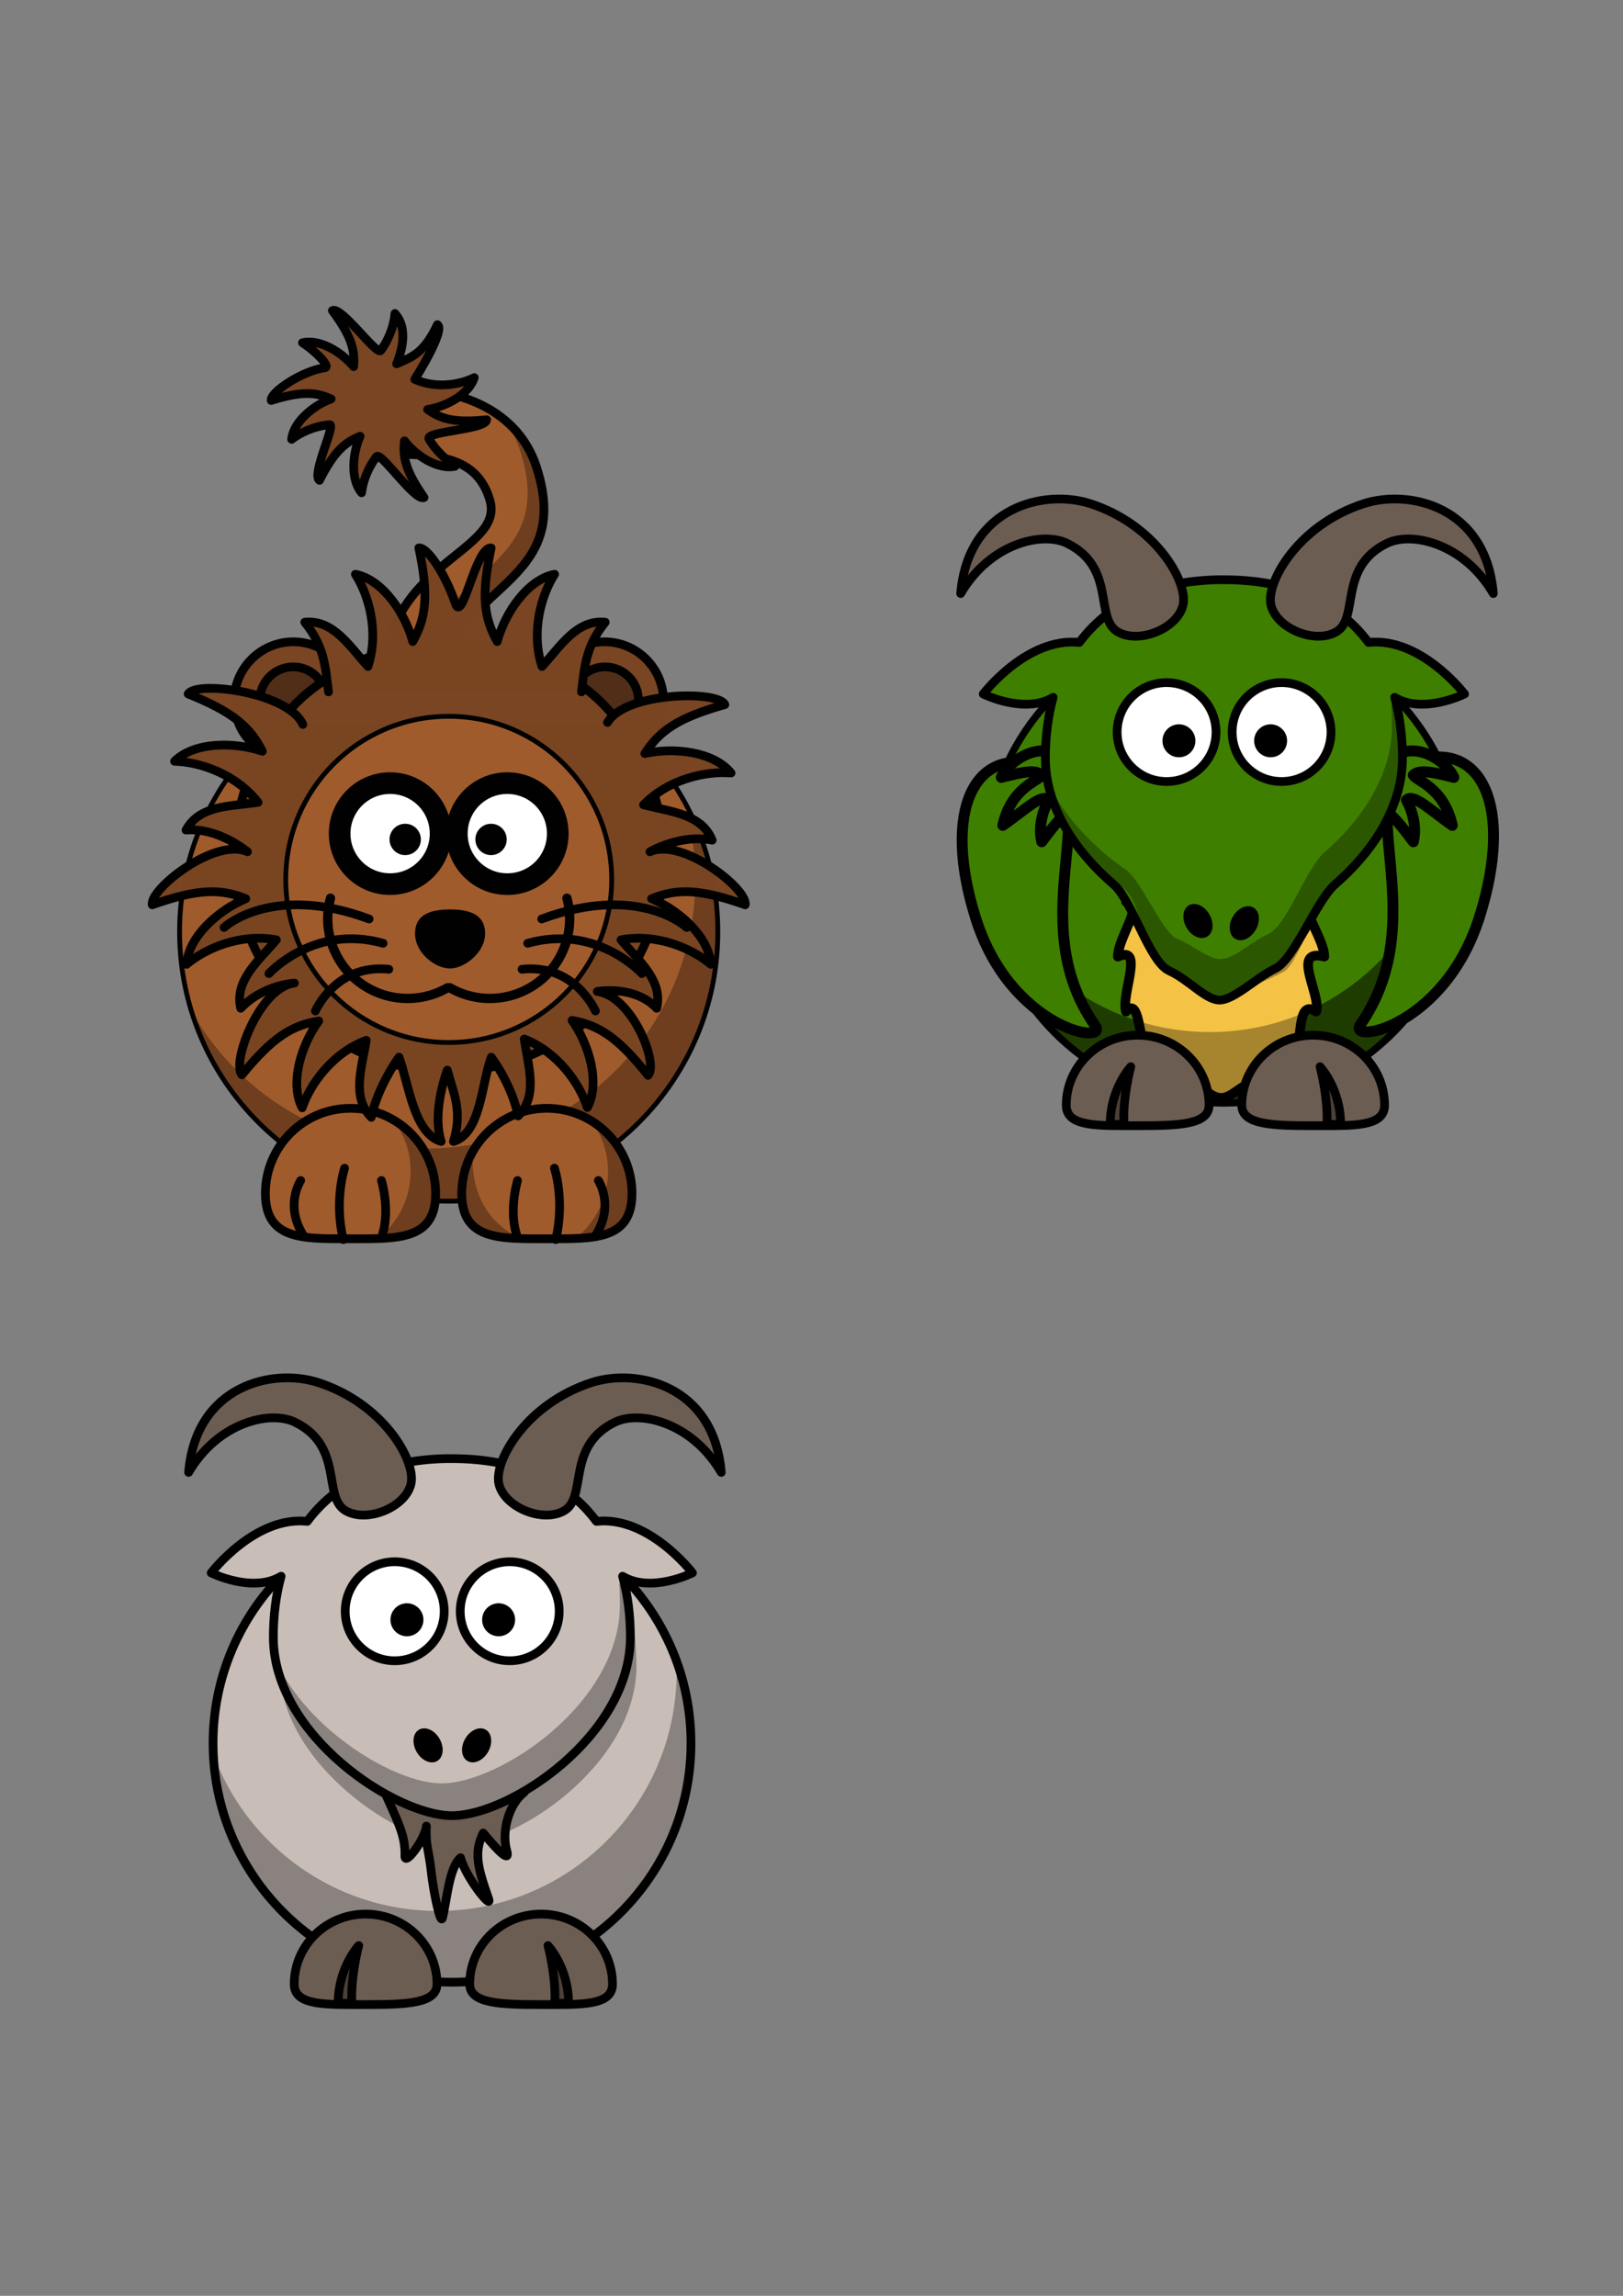 <?xml version="1.0" encoding="UTF-8" standalone="no"?>
<!-- Created with Inkscape (http://www.inkscape.org/) -->

<svg
   xmlns:dc="http://purl.org/dc/elements/1.1/"
   xmlns:cc="http://creativecommons.org/ns#"
   xmlns:rdf="http://www.w3.org/1999/02/22-rdf-syntax-ns#"
   xmlns:svg="http://www.w3.org/2000/svg"
   xmlns="http://www.w3.org/2000/svg"
   xmlns:sodipodi="http://sodipodi.sourceforge.net/DTD/sodipodi-0.dtd"
   xmlns:inkscape="http://www.inkscape.org/namespaces/inkscape"
   width="210mm"
   height="297mm"
   viewBox="0 0 744.094 1052.362"
   id="svg3452"
   version="1.1"
   inkscape:version="0.91 r13725"
   sodipodi:docname="animals.svg">
  <rect x="0" y="0" width="744.094" height="1052.362" fill="#808080" stroke="none"/>
  <defs
     id="defs3454" />
  <sodipodi:namedview
     id="base"
     pagecolor="#ffffff"
     bordercolor="#666666"
     borderopacity="1.0"
     inkscape:pageopacity="0.0"
     inkscape:pageshadow="2"
     inkscape:zoom="0.35"
     inkscape:cx="-62.142857"
     inkscape:cy="520"
     inkscape:document-units="px"
     inkscape:current-layer="layer1"
     showgrid="false"
     inkscape:window-width="1077"
     inkscape:window-height="612"
     inkscape:window-x="398"
     inkscape:window-y="207"
     inkscape:window-maximized="0" />
  <g
     inkscape:label="Layer 1"
     inkscape:groupmode="layer"
     id="layer1">
    <g
       transform="translate(67.744,140.221)"
       id="animal-lion"
       inkscape:label="#g236">
      <g
         id="tail">
        <path
           inkscape:connector-curvature="0"
           id="path3229"
           style="fill:#a05b2c;stroke:#010101;stroke-width:4"
           d="M 109.68,182.41 C 100.24,118.83 164.08,114.55 156.9,89.241 149.42,62.917 120.38,70.355 105.28,66.578 90.167,62.801 92.395,48.845 101.5,41.397 c 6.92,-5.666 63.55,-8.729 76.8,32.735 18.44,57.678 -45.33,52.878 -45.33,107.02 0,46.03 -22.03,1.26 -23.29,1.26 z" />
        <path
           inkscape:connector-curvature="0"
           id="path3334"
           style="fill:#010101;fill-opacity:0.314"
           d="m 162.89,51.663 c 3.32,4.186 6.04,9.138 7.91,14.969 18.43,57.678 -45.32,52.888 -45.32,107.03 0,18.7 -3.66,22.4 -8.06,20.22 6.79,9.21 15.56,16.33 15.56,-12.72 0,-54.14 63.75,-49.35 45.32,-107.03 -3.13,-9.792 -8.67,-17.09 -15.41,-22.467 z" />
        <path
           inkscape:connector-curvature="0"
           id="path3197_3_"
           style="fill:#794522;stroke:#010101;stroke-width:4;stroke-linecap:round;stroke-linejoin:round"
           d="M 81.221,28.314 C 70.592,29.821 55.991,39.707 56.587,43.346 70.192,39.119 76.835,39.377 84.053,42.634 75.885,45.653 66.788,53.12 65.96,61.157 70.009,58.014 76.359,55.097 83.382,54.46 86.355,54.19 74.924,77.319 78.725,79.964 85.17,67.26 89.983,62.674 97.349,59.766 c -3.526,7.962 -4.505,19.691 0.684,25.885 0.546,-4.907 2.727,-11.199 6.847,-16.555 1.98,-2.558 17.66,20.835 21.79,18.738 -8.14,-11.688 -9.91,-18.098 -8.98,-25.963 5.35,6.873 15.21,13.284 23.13,11.642 -3.51,-2.415 -9.11,-7.515 -11.88,-12.512 -1.98,-3.572 26.26,-4.187 26.43,-8.814 -14.18,1.467 -20.64,-0.093 -27.07,-4.707 8.6,-1.353 18.99,-6.884 21.38,-14.601 -5.26,2.618 -13.42,4.35 -21.47,2.65 -1.95,-0.412 -3.9,-1.024 -5.79,-1.875 0,0 14.26,-22.523 10.38,-25.054 -6.07,12.89 -11.43,14.815 -18.71,17.94 3.29,-8.063 4.61,-17.015 -0.76,-23.053 -0.4,4.978 -2.44,11.421 -6.49,16.938 C 104.97,22.967 88.707,-0.068 84.643,2.151 93.129,13.594 95.081,19.948 94.393,27.838 88.844,21.127 78.789,15.009 70.93,16.884 c 6.124,3.961 13.009,11.045 10.291,11.43 z" />
      </g>
      <g
         id="body">
        <path
           inkscape:connector-curvature="0"
           id="path2383"
           style="fill:#a05b2c;stroke:#010101;stroke-width:2.204;stroke-linecap:round;stroke-linejoin:round"
           d="M 261.36,286.91 C 261.4,355.05 206.2,410.33 138.05,410.38 69.91,410.42 14.63,355.22 14.59,287.07 c -0.005,-0.05 -0.005,-0.11 -0.005,-0.16 -0.045,-68.15 55.16,-123.43 123.3,-123.47 68.15,-0.05 123.43,55.16 123.48,123.3 l 0,0.17 z" />
        <path
           inkscape:connector-curvature="0"
           id="path3339"
           style="fill:#010101;fill-opacity:0.314"
           d="m 246.14,228.29 c 3.2,10.97 4.91,22.59 4.91,34.59 0,68.11 -55.27,123.38 -123.38,123.38 -46.822,0 -87.596,-26.14 -108.5,-64.6 15.025,51.2 62.369,88.63 118.41,88.63 68.11,0 123.37,-55.27 123.37,-123.38 0,-21.21 -5.37,-41.18 -14.81,-58.62 z" />
      </g>
      <g
         id="paws">
        <g
           id="g246">
          <path
             inkscape:connector-curvature="0"
             id="path3238"
             style="fill:#a05b2c;stroke:#010101;stroke-width:4;stroke-linecap:round;stroke-linejoin:round"
             d="m 131.99,406.84 c 0,21.54 -17.48,20.77 -39.029,20.77 -11.979,0 -22.705,0.24 -29.866,-3.25 -5.718,-2.79 -9.164,-7.96 -9.164,-17.52 0,-21.55 17.485,-39.03 39.03,-39.03 21.549,0 39.029,17.49 39.029,39.03 z" />
          <path
             inkscape:connector-curvature="0"
             id="path3332"
             style="fill:#010101;fill-opacity:0.314"
             d="m 112.98,373.63 c 4.72,6.48 7.53,14.47 7.53,23.1 0,12.46 -5.84,23.55 -14.91,30.75 15.08,-0.58 25.91,-3.7 25.91,-20.63 0,-14.03 -7.41,-26.34 -18.53,-33.22 z" />
          <g
             id="g2469"
             transform="matrix(-1,0,0,1,652.48,-1.828)">
            <path
               inkscape:connector-curvature="0"
               id="path2471"
               style="fill:none;stroke:#010101;stroke-width:4;stroke-linecap:round"
               d="m 544.83,427.3 c -3.5,-11.34 0.5,-24.56 0.5,-24.56" />
            <path
               inkscape:connector-curvature="0"
               id="path2473"
               style="fill:none;stroke:#010101;stroke-width:4;stroke-linecap:round"
               d="m 562.86,429.81 c 4.29,-18.25 -0.62,-32.73 -0.62,-32.73" />
            <path
               inkscape:connector-curvature="0"
               id="path2475"
               style="fill:none;stroke:#010101;stroke-width:4;stroke-linecap:round"
               d="m 581.11,427.92 c 8.81,-13.85 1.26,-25.18 1.26,-25.18" />
          </g>
        </g>
        <g
           id="g254">
          <path
             inkscape:connector-curvature="0"
             id="path3235"
             style="fill:#a05b2c;stroke:#010101;stroke-width:4;stroke-linecap:round;stroke-linejoin:round"
             d="m 222.01,406.84 c 0,21.54 -17.48,20.77 -39.03,20.77 -21.54,0 -39.03,0.77 -39.03,-20.77 0,-21.54 17.49,-39.03 39.03,-39.03 21.55,0 39.03,17.49 39.03,39.03 z" />
          <path
             inkscape:connector-curvature="0"
             id="path3327"
             style="fill:#010101;fill-opacity:0.314"
             d="m 203.48,373.63 c 4.72,6.48 7.53,14.47 7.53,23.1 0,12.46 -5.84,23.55 -14.91,30.75 15.08,-0.58 25.91,-3.7 25.91,-20.63 0,-14.03 -7.41,-26.34 -18.53,-33.22 z" />
          <path
             inkscape:connector-curvature="0"
             id="path3349"
             style="fill:#010101;fill-opacity:0.314"
             d="m 149.16,387.35 c -3.31,5.73 -5.21,12.41 -5.21,19.5 0,17.51 11.55,20.26 27.43,20.69 -15.78,-6.58 -23.8,-22.21 -22.22,-40.19 z" />
          <g
             id="g2508"
             transform="translate(-0.823,-1.828)">
            <path
               inkscape:connector-curvature="0"
               id="path2510"
               style="fill:none;stroke:#010101;stroke-width:4;stroke-linecap:round"
               d="m 169.85,427.3 c -3.5,-11.34 0.5,-24.56 0.5,-24.56" />
            <path
               inkscape:connector-curvature="0"
               id="path2512"
               style="fill:none;stroke:#010101;stroke-width:4;stroke-linecap:round"
               d="m 187.88,429.81 c 4.29,-18.25 -0.62,-32.73 -0.62,-32.73" />
            <path
               inkscape:connector-curvature="0"
               id="path2514"
               style="fill:none;stroke:#010101;stroke-width:4;stroke-linecap:round"
               d="m 206.13,427.92 c 8.81,-13.85 1.26,-25.18 1.26,-25.18" />
          </g>
        </g>
      </g>
      <g
         id="face">
        <g
           id="g264">
          <path
             inkscape:connector-curvature="0"
             id="path2479"
             style="fill:#794522;stroke:#010101;stroke-width:4;stroke-linecap:round;stroke-linejoin:round"
             d="m 66.742,153.97 c -14.965,0 -27.116,12.15 -27.116,27.12 0,9.68 5.088,18.17 12.733,22.97 -8.083,14.29 -12.733,30.78 -12.733,48.35 0,54.33 44.067,98.44 98.394,98.44 54.33,0 98.44,-44.11 98.44,-98.44 0,-17.57 -4.65,-34.06 -12.73,-48.35 7.63,-4.8 12.73,-13.3 12.73,-22.97 0,-14.97 -12.15,-27.12 -27.11,-27.12 -9.68,0 -18.13,5.11 -22.93,12.73 -14.3,-8.09 -30.81,-12.73 -48.4,-12.73 -17.58,0 -34.06,4.64 -48.351,12.73 -4.797,-7.62 -13.254,-12.73 -22.927,-12.73 z" />
          <path
             inkscape:connector-curvature="0"
             id="path2483"
             style="fill:#502e18;stroke:#010101;stroke-width:4;stroke-linecap:round;stroke-linejoin:round"
             d="m 209.67,165.47 c -5.44,0 -10.19,2.87 -12.9,7.15 8.32,5.6 15.48,12.76 21.08,21.08 4.27,-2.72 7.11,-7.51 7.11,-12.94 0,-8.43 -6.85,-15.29 -15.29,-15.29 z" />
          <path
             inkscape:connector-curvature="0"
             id="path2523"
             style="fill:#502e18;stroke:#010101;stroke-width:4;stroke-linecap:round;stroke-linejoin:round"
             d="m 66.674,165.47 c 5.438,0 10.188,2.87 12.897,7.15 -8.317,5.6 -15.478,12.76 -21.074,21.08 -4.269,-2.72 -7.113,-7.51 -7.113,-12.94 0,-8.43 6.853,-15.29 15.29,-15.29 z" />
          <path
             inkscape:connector-curvature="0"
             id="path2413_2_"
             style="opacity:0.99;fill:#794522;stroke:#010101;stroke-width:4;stroke-linecap:round;stroke-linejoin:round"
             d="m 210.79,190.94 c 8.12,-14 50.87,-14.82 53.78,-8.18 -21.46,6.02 -29.97,12.01 -36.67,22.43 13.29,-2.98 31.59,-0.92 39.52,8.93 -11.38,-0.97 -28.48,2.63 -40.11,14.57 12.32,3.2 26.58,4.07 31.46,16.21 -14.54,-2.94 -28.54,5.31 -28.54,5.31 14.71,-6.76 45.12,17.22 43.66,24.32 -21.01,-7.45 -31.41,-7.46 -42.9,-2.81 12.59,5.22 26.35,17.46 27.15,30.08 -8.74,-7.35 -24.78,-14.27 -41.18,-11.22 8.23,9.72 19.37,18.65 16.36,31.38 -10.18,-10.78 -27.23,-7.72 -27.23,-7.72 16.05,2.1 28.29,33.23 23.28,38.47 -13.83,-17.48 -22.64,-23.02 -34.84,-25.19 7.88,11.12 13.03,28.8 7,39.91 -3.49,-10.87 -13.4,-25.27 -28.91,-31.4 1.8,12.61 6.49,26.1 -2.83,35.28 -2.89,-14.55 -12.31,-26.94 -12.31,-26.94 -4.44,11.93 -4.77,35.02 -17.34,38.64 4.42,-14.16 -0.21,-22.62 -2.8,-32.69 0,0 -7.24,18.53 -2.83,32.69 -12.57,-3.62 -14.89,-26.71 -19.33,-38.64 0,0 -9.61,13.06 -12.71,27.56 -9.178,-9.32 -4.286,-22.74 -2.3,-35.31 -15.593,5.89 -25.721,20.14 -29.375,30.96 -5.866,-11.21 -0.45,-28.81 7.595,-39.81 -12.23,1.99 -21.119,7.4 -35.212,24.67 -4.927,-5.32 7.965,-40.19 24.046,-42.04 0,0 -14.425,0.78 -24.604,11.56 -3.009,-12.73 8.137,-21.66 16.361,-31.38 -16.392,-3.05 -32.441,3.87 -41.177,11.22 0.798,-12.62 14.562,-24.85 27.145,-30.08 -11.486,-4.65 -21.89,-4.64 -42.898,2.81 -1.454,-7.1 28.953,-31.08 43.661,-24.31 0,0 -13.398,-11.3 -28.168,-9.95 6.167,-11.53 20.436,-10.85 33.033,-12.7 -10.271,-13.13 -26.885,-18.56 -38.298,-18.83 8.948,-8.94 27.365,-9 40.259,-4.59 -5.539,-11.09 -13.344,-17.97 -34.025,-26.28 3.607,-6.29 46.022,-0.84 52.575,13.97" />
          <path
             inkscape:connector-curvature="0"
             id="path2413_5_"
             style="opacity:0.99;fill:#794522;stroke:#010101;stroke-width:4;stroke-linecap:round;stroke-linejoin:round"
             d="m 82.857,176.92 c -1.354,-10.3 -1.514,-20.43 -10.884,-31.93 13.012,-1.33 20.422,10.88 28.987,20.3 5.16,-15.85 0.38,-32.66 -5.77,-42.28 12.41,2.43 22.75,17.67 26.3,30.83 6.1,-10.79 7.44,-21.1 2.79,-42.9 4.14,-0.3 12.21,12.14 16.72,25.39 3.35,9.86 9.2,-25.91 16.43,-25.39 -4.65,21.8 -3.31,32.11 2.79,42.9 3.55,-13.16 13.89,-28.4 26.3,-30.83 -6.15,9.62 -10.93,26.43 -5.77,42.28 8.56,-9.42 15.97,-21.63 28.99,-20.3 -9.37,11.5 -9.53,21.63 -10.89,31.93" />
        </g>
        <path
           inkscape:connector-curvature="0"
           id="path2383_1_"
           style="fill:#a05b2c;stroke:#010101;stroke-width:2.204;stroke-linecap:round;stroke-linejoin:round"
           d="m 212.69,262.89 c 0.03,41.26 -33.4,74.74 -74.67,74.76 -41.264,0.03 -74.738,-33.4 -74.765,-74.66 l 0,-0.1 c -0.028,-41.27 33.401,-74.74 74.665,-74.77 41.26,-0.03 74.74,33.4 74.77,74.67 l 0,0.1 z" />
        <g
           id="g272">
          <g
             id="g3178"
             transform="translate(-2.522,-5.036)">
            <path
               inkscape:connector-curvature="0"
               id="path2400"
               style="fill:none;stroke:#010101;stroke-width:4.271;stroke-linecap:round;stroke-linejoin:round"
               d="m 194.7,276.53 c 5.23,19.48 -6.36,39.5 -25.88,44.72 -9.37,2.51 -19.36,1.2 -27.76,-3.65" />
            <path
               inkscape:connector-curvature="0"
               id="path3176"
               style="fill:none;stroke:#010101;stroke-width:4.271;stroke-linecap:round;stroke-linejoin:round"
               d="m 86.287,276.53 c -5.23,19.48 6.354,39.5 25.873,44.72 9.37,2.51 19.36,1.2 27.77,-3.65" />
          </g>
          <path
             inkscape:connector-curvature="0"
             id="path2397"
             style="fill:#010101"
             d="m 154.67,287.73 c 0,8.83 -9.67,15.99 -16.07,15.99 -6.89,0 -16.06,-7.16 -16.06,-15.99 0,-8.83 7.19,-11.08 16.06,-11.08 8.87,0 16.07,2.25 16.07,11.08 z" />
          <g
             id="g278">
            <path
               inkscape:connector-curvature="0"
               id="path2387"
               style="fill:#ffffff;stroke:#010101;stroke-width:9.931;stroke-linecap:round;stroke-linejoin:round"
               d="m 134.25,241.9 c 0.01,12.78 -10.35,23.15 -23.13,23.15 -12.773,0.01 -23.141,-10.34 -23.148,-23.12 l 0,-0.03 c -0.009,-12.78 10.344,-23.15 23.128,-23.15 12.77,-0.01 23.14,10.34 23.15,23.12 l 0,0.03 z" />
            <path
               inkscape:connector-curvature="0"
               id="path2393"
               style="fill:#010101"
               d="m 125.21,244.56 c 0,3.97 -3.21,7.18 -7.18,7.19 -3.97,0 -7.18,-3.21 -7.19,-7.18 l 0,-0.01 c 0,-3.96 3.21,-7.18 7.18,-7.18 3.97,-0.01 7.18,3.2 7.19,7.17 l 0,0.01 z" />
          </g>
          <g
             id="g282">
            <path
               inkscape:connector-curvature="0"
               id="path2391"
               style="fill:#ffffff;stroke:#010101;stroke-width:9.931;stroke-linecap:round;stroke-linejoin:round"
               d="m 187.97,241.9 c 0.01,12.78 -10.34,23.15 -23.12,23.15 -12.78,0.01 -23.15,-10.34 -23.15,-23.12 l 0,-0.03 c -0.01,-12.78 10.34,-23.15 23.12,-23.15 12.78,-0.01 23.14,10.34 23.15,23.12 l 0,0.03 z" />
            <path
               inkscape:connector-curvature="0"
               id="path2395"
               style="fill:#010101"
               d="m 164.57,244.56 c 0,3.97 -3.21,7.18 -7.18,7.19 -3.97,0 -7.18,-3.21 -7.19,-7.18 l 0,-0.01 c 0,-3.96 3.22,-7.18 7.18,-7.18 3.97,-0.01 7.18,3.2 7.19,7.17 l 0,0.01 z" />
          </g>
        </g>
        <g
           id="g286">
          <g
             id="g3188"
             transform="translate(0,-10.702)">
            <path
               inkscape:connector-curvature="0"
               id="path3182"
               style="fill:none;stroke:#010101;stroke-width:4;stroke-linecap:round"
               d="m 180.61,291.73 c 44.67,-16.61 66.5,3.89 66.5,3.89" />
            <path
               inkscape:connector-curvature="0"
               id="path3184"
               style="fill:none;stroke:#010101;stroke-width:4;stroke-linecap:round"
               d="m 174.2,302.87 c 31.64,-8.96 52.35,13.89 52.35,13.89" />
            <path
               inkscape:connector-curvature="0"
               id="path3186"
               style="fill:none;stroke:#010101;stroke-width:4;stroke-linecap:round"
               d="m 171.57,314.78 c 24.34,-2.58 33.66,19.12 33.66,19.12" />
          </g>
          <g
             id="g3193"
             transform="matrix(-1,0,0,1,651.56,-10.702)">
            <path
               inkscape:connector-curvature="0"
               id="path3195"
               style="fill:none;stroke:#010101;stroke-width:4;stroke-linecap:round"
               d="m 550.09,291.73 c 44.67,-16.61 66.5,3.89 66.5,3.89" />
            <path
               inkscape:connector-curvature="0"
               id="path3197_4_"
               style="fill:none;stroke:#010101;stroke-width:4;stroke-linecap:round"
               d="m 543.68,302.87 c 31.63,-8.96 52.35,13.89 52.35,13.89" />
            <path
               inkscape:connector-curvature="0"
               id="path3199"
               style="fill:none;stroke:#010101;stroke-width:4;stroke-linecap:round"
               d="m 541.05,314.78 c 24.34,-2.58 33.65,19.12 33.65,19.12" />
          </g>
        </g>
      </g>
    </g>
    <g
       transform="translate(438.438,226.719)"
       id="imagebot_2">
      <path
         style="fill:#3f7f00;stroke:#000000;stroke-width:3.287;stroke-linecap:round;stroke-linejoin:round"
         inkscape:connector-curvature="0"
         id="imagebot_20"
         d="M 232.23,169.32 C 232.25,229.83 183.2,278.89 122.69,278.89 62.185,278.89 13.14,229.83 13.16,169.32 13.138,108.81 62.185,59.75 122.69,59.75 c 60.51,0.002 109.56,49.06 109.54,109.57 z" />
      <path
         style="fill-opacity:0.314;stroke-width:4;stroke-linecap:round;stroke-linejoin:round"
         inkscape:connector-curvature="0"
         id="imagebot_19"
         d="m 454.19,523.12 c 0.07,1.69 0.12,3.4 0.12,5.1 0,60.46 -49.06,109.53 -109.53,109.53 -47.26,0 -87.59,-30 -102.94,-71.97 2.66,58.11 50.68,104.47 109.44,104.47 60.47,0 109.53,-49.07 109.53,-109.53 0,-13.2 -2.34,-25.87 -6.62,-37.6 z"
         transform="translate(-228.58,-391.38)" />
      <path
         style="fill:#6c5d53;fill-rule:evenodd;stroke:#000000;stroke-width:4;stroke-linejoin:round"
         inkscape:connector-curvature="0"
         id="imagebot_16"
         d="m 318.63,579.05 c 7.75,17.93 11.36,23.33 11.13,33.59 -0.1,4.67 9.19,-7.64 9.83,-13.79 -0.47,8.89 1.2,11.31 2.19,20.51 0.98,9.19 4.24,25.14 5.18,21.56 1.97,-7.42 2.89,-22.82 8.28,-27.58 2.44,9.2 14.92,24.63 12.86,18.74 -5,-14.29 -6.84,-21.15 -2.46,-30.05 7.84,9.52 12.32,13.45 10.81,8.13 -2.54,-8.98 1.08,-21.31 7.66,-26.51 8.36,-6.61 -65.48,-4.95 -65.48,-4.6 z"
         transform="translate(-228.58,-391.38)" />
      <path
         style="stroke-width:47.667;stroke-linecap:round;stroke-linejoin:round"
         inkscape:connector-curvature="0"
         id="imagebot_5"
         d="m 367.87,564.87 c -2.29,3.97 -6.5,5.84 -9.4,4.16 -2.89,-1.67 -3.38,-6.25 -1.09,-10.22 2.29,-3.97 6.5,-5.84 9.4,-4.16 2.9,1.67 3.38,6.25 1.09,10.22 z"
         transform="translate(-228.58,-391.38)" />
      <path
         style="stroke-width:47.667;stroke-linecap:round;stroke-linejoin:round"
         inkscape:connector-curvature="0"
         id="imagebot_4"
         d="m 335.13,564.87 c 2.29,3.97 6.5,5.84 9.4,4.16 2.89,-1.67 3.38,-6.25 1.09,-10.22 -2.29,-3.97 -6.5,-5.84 -9.4,-4.16 -2.9,1.67 -3.38,6.25 -1.09,10.22 z"
         transform="translate(-228.58,-391.38)" />
      <title
         id="title95">imagebot_2</title>
      <path
         style="fill:#f4c244;stroke:#000000;stroke-width:4.412;stroke-linecap:round;stroke-linejoin:round"
         inkscape:connector-curvature="0"
         id="imagebot_21"
         d="m 168.72,211.78 c -15.62,-3.97 -1.32,17.45 -3.72,25.2 -9.47,-6.37 -5.86,14.73 -10.14,20.59 -8.12,-0.6 -9.39,10.6 -15.05,13.88 -6.84,-5.19 -11.88,5.09 -18.41,5.09 -6.53,0 -10.4,-9.88 -18.42,-5.09 -5.66,-3.28 -6.926,-14.07 -15.042,-13.88 -4.283,-5.86 -3.622,-28.17 -10.145,-20.59 -2.396,-7.75 8.661,-30.78 -3.721,-25.2 0,-8.94 13.117,-25.52 3.721,-25.2 2.396,-7.74 14.412,-13.51 10.145,-20.58 8.566,-11.73 20.402,-18.98 33.462,-18.98 13.06,0 24.89,7.25 33.46,18.98 -6.33,4.24 7.75,12.84 10.14,20.58 -10.57,-0.72 3.72,16.26 3.72,25.2 z" />
      <path
         style="fill-opacity:0.314;stroke-width:4;stroke-linecap:round;stroke-linejoin:round"
         inkscape:connector-curvature="0"
         id="imagebot_60"
         d="m 454.19,523.12 c 0.07,1.69 0.12,3.4 0.12,5.1 0,60.46 -49.06,109.53 -109.53,109.53 -47.26,0 -87.59,-30 -102.94,-71.97 2.66,58.11 50.68,104.47 109.44,104.47 60.47,0 109.53,-49.07 109.53,-109.53 0,-13.2 -2.34,-25.87 -6.62,-37.6 z"
         transform="translate(-228.58,-391.38)" />
      <path
         style="fill:#3f7f00;fill-rule:evenodd;stroke:#000000;stroke-width:5"
         inkscape:connector-curvature="0"
         id="imagebot_61"
         d="m 199.52,495.56 c 32.23,12.78 -9.49,69.52 25.34,119.03 6.43,9.15 -38.77,1.54 -54.75,-49.17 -15.55,-49.32 -0.76,-79.41 29.41,-69.86 z"
         transform="translate(-161.18,-371.14)" />
      <path
         style="fill:#3f7f00;fill-rule:evenodd;stroke:#000000;stroke-width:5;stroke-linecap:round;stroke-linejoin:round"
         inkscape:connector-curvature="0"
         id="imagebot_62"
         d="m 244.69,488.43 c -10.71,-3.69 -21.77,6.07 -23.89,11.34 10.81,-2.76 15.78,-3.54 18.58,-1.1 -1.21,2.7 -13.93,5.39 -17.87,23.1 9.94,-6.9 17.84,-14.86 21.01,-11.59 -2.3,4.03 -4.96,11.6 -3.17,19.1 5.71,-7.54 11.55,-15.5 16.92,-15.71"
         transform="translate(-200.18,-370.14)" />
      <path
         style="fill:#3f7f00;fill-rule:evenodd;stroke:#000000;stroke-width:5"
         inkscape:connector-curvature="0"
         id="imagebot_63"
         d="m 199.52,495.19 c 32.23,12.97 -9.49,70.59 25.34,120.87 6.43,9.29 -38.77,1.57 -54.75,-49.93 -15.55,-50.08 -0.76,-80.64 29.41,-70.94 z"
         transform="matrix(-1,0,0,1,410.16,-373.14)" />
      <path
         style="fill:#3f7f00;fill-rule:evenodd;stroke:#000000;stroke-width:5;stroke-linecap:round;stroke-linejoin:round"
         inkscape:connector-curvature="0"
         id="imagebot_64"
         d="m 244.69,488.43 c -10.71,-3.69 -21.77,6.07 -23.89,11.34 10.81,-2.76 15.78,-3.54 18.58,-1.1 -1.21,2.7 -13.93,5.39 -17.87,23.1 9.94,-6.9 17.84,-14.86 21.01,-11.59 -2.3,4.03 -4.96,11.6 -3.17,19.1 5.71,-7.54 11.55,-15.5 16.92,-15.71"
         transform="matrix(-1,0,0,1,448.89,-370.14)" />
    </g>
    <g
       id="animal-dragon"
       inkscape:label="#g3920">
      <path
         style="fill:#6c5d53;stroke:#000000;stroke-width:4;stroke-linecap:round;stroke-linejoin:round"
         inkscape:connector-curvature="0"
         id="imagebot_39"
         d="m 569.309,506.62 c 0,9.09 14.67,9.38 32.74,9.38 18.07,0 32.73,0.69 32.73,-9.38 0,-17.72 -14.66,-32.1 -32.73,-32.1 -18.07,0 -32.74,14.38 -32.74,32.1 z" />
      <path
         style="fill-opacity:0.314;fill-rule:evenodd;stroke:#000000;stroke-width:4;stroke-linejoin:round"
         inkscape:connector-curvature="0"
         id="imagebot_41"
         d="m 614.639,515.4 c 0,-16.37 -9.44,-26.44 -9.44,-26.44 0,0 3.77,13.85 3.14,26.44 l 6.3,0 z" />
      <path
         style="fill:#3f7f00;stroke:#000000;stroke-width:4;stroke-linecap:round;stroke-linejoin:round"
         inkscape:connector-curvature="0"
         id="imagebot_42"
         d="m 558.468,265.744 c -30.128,0.61 -50.93,11.653 -63.624,28.75 -24.064,-2.588 -44.062,23.625 -44.062,23.625 0,0 18.89,9.45 32.062,1.531 -2.4,8.709 -3.562,18.109 -3.562,27.909 0,22.58 14.031,43.05 31.277,57.86 8.623,7.41 16.3,35.4 25.428,39.55 9.131,4.14 16.711,13.43 23.141,13.43 6.68,0 16.88,-10.29 25.56,-14.43 8.67,-4.15 18.82,-31.14 27.38,-38.55 17.12,-14.82 30.9,-35.28 30.9,-57.86 0,-9.8 -1.16,-19.2 -3.56,-27.909 13.17,7.919 32.03,-1.531 32.03,-1.531 0,0 -19.97,-26.205 -44.03,-23.625 -13.06,-17.595 -34.71,-28.75 -66.28,-28.75 -0.9,0 -1.78,-0.018 -2.66,0 z" />
      <path
         style="fill:#ffffff;stroke:#000000;stroke-width:4;stroke-linecap:round;stroke-linejoin:round"
         inkscape:connector-curvature="0"
         id="imagebot_43"
         d="m 557.504,335.572 c 0.003,12.517 -10.146,22.668 -22.665,22.668 -12.517,0 -22.665,-10.151 -22.663,-22.668 -0.003,-12.52 10.146,-22.67 22.663,-22.67 12.52,0 22.668,10.151 22.665,22.67 z" />
      <path
         style="fill:#ffffff;stroke:#000000;stroke-width:4;stroke-linecap:round;stroke-linejoin:round"
         inkscape:connector-curvature="0"
         id="imagebot_44"
         d="m 610.236,335.572 c 0.003,12.517 -10.146,22.668 -22.665,22.668 -12.517,0 -22.665,-10.151 -22.663,-22.668 -0.003,-12.52 10.146,-22.67 22.663,-22.67 12.52,0 22.668,10.151 22.665,22.67 z" />
      <path
         style="stroke-width:47.667;stroke-linecap:round;stroke-linejoin:round"
         inkscape:connector-curvature="0"
         id="imagebot_45"
         d="m 590.09,339.571 c 0.002,4.172 -3.381,7.556 -7.554,7.556 -4.172,0 -7.555,-3.384 -7.554,-7.556 -8.3e-4,-4.173 3.382,-7.557 7.554,-7.557 4.173,0 7.556,3.384 7.554,7.557 z" />
      <path
         style="stroke-width:47.667;stroke-linecap:round;stroke-linejoin:round"
         inkscape:connector-curvature="0"
         id="imagebot_46"
         d="m 548.058,339.571 c 0.002,4.172 -3.381,7.556 -7.554,7.556 -4.172,0 -7.555,-3.384 -7.554,-7.556 -8.4e-4,-4.173 3.382,-7.557 7.554,-7.557 4.173,0 7.556,3.384 7.554,7.557 z" />
      <path
         style="fill:#6c5d53;fill-rule:evenodd;stroke:#000000;stroke-width:4;stroke-linejoin:round"
         inkscape:connector-curvature="0"
         id="imagebot_47"
         d="m 582.619,276.96 c -1.99,-10.39 12.58,-36.42 42.7,-46.12 20.71,-6.67 55.98,1.23 59.32,41.23 -13.48,-23.04 -37.38,-28.54 -48.7,-23.05 -22.74,11.01 -12.48,34.47 -23.37,40.65 -10.13,5.76 -27.88,-1.94 -29.95,-12.71 z" />
      <path
         style="fill-opacity:0.314;stroke-width:4;stroke-linecap:round;stroke-linejoin:round"
         inkscape:connector-curvature="0"
         id="imagebot_48"
         d="m 639.688,320.744 -1.88,2.656 c 0.25,3.075 0.35,6.199 0.35,9.379 0,22.58 -13.78,43.04 -30.9,57.86 -8.57,7.4 -16.96,33.4 -25.89,37.54 -8.92,4.15 -15.38,11.44 -22.06,11.44 -5.17,0 -12.58,-6.49 -19.51,-9.22 -6.934,-2.74 -16.391,-26.74 -23.669,-31.76 -14.557,-10.05 -28.396,-24.19 -35.879,-40.61 3.808,20.12 18.351,37.21 34.905,49.28 8.277,6.03 9.806,32.8 19.748,36.07 9.945,3.26 17.295,13.02 23.225,13.02 6.68,0 23.32,-7.1 30.4,-10.96 7.08,-3.87 15.6,-34.49 24.04,-41.52 16.87,-14.07 30.4,-33.78 30.4,-56.36 0,-9.39 -1.07,-18.41 -3.28,-26.815 z" />
      <path
         style="fill:#6c5d53;stroke:#000000;stroke-width:4;stroke-linecap:round;stroke-linejoin:round"
         inkscape:connector-curvature="0"
         id="imagebot_49"
         d="m 554.319,506.62 c 0,9.09 -14.67,9.38 -32.74,9.38 -18.07,0 -32.74,0.69 -32.74,-9.38 0,-17.72 14.67,-32.1 32.74,-32.1 18.07,0 32.74,14.38 32.74,32.1 z" />
      <path
         style="fill-opacity:0.314;fill-rule:evenodd;stroke:#000000;stroke-width:4;stroke-linejoin:round"
         inkscape:connector-curvature="0"
         id="imagebot_50"
         d="m 508.989,515.4 c 0,-16.37 9.44,-26.44 9.44,-26.44 0,0 -3.77,13.85 -3.14,26.44 l -6.3,0 z" />
      <path
         style="stroke-width:47.667;stroke-linecap:round;stroke-linejoin:round"
         inkscape:connector-curvature="0"
         id="imagebot_51"
         d="m 575.728,426.209 c -2.29,3.97 -6.5,5.84 -9.4,4.16 -2.89,-1.67 -3.38,-6.25 -1.09,-10.22 2.29,-3.97 6.5,-5.84 9.4,-4.16 2.89,1.67 3.38,6.25 1.09,10.22 z" />
      <path
         style="stroke-width:47.667;stroke-linecap:round;stroke-linejoin:round"
         inkscape:connector-curvature="0"
         id="imagebot_52"
         d="m 543.988,425.209 c 2.29,3.97 6.5,5.84 9.4,4.16 2.89,-1.67 3.38,-6.25 1.09,-10.22 -2.29,-3.97 -6.5,-5.84 -9.4,-4.16 -2.89,1.67 -3.38,6.25 -1.09,10.22 z" />
      <path
         style="fill:#6c5d53;fill-rule:evenodd;stroke:#000000;stroke-width:4;stroke-linejoin:round"
         inkscape:connector-curvature="0"
         id="imagebot_53"
         d="m 542.459,276.96 c 2,-10.39 -12.58,-36.42 -42.69,-46.12 -20.72,-6.67 -55.98,1.23 -59.33,41.23 13.48,-23.04 37.38,-28.54 48.71,-23.05 22.73,11.01 12.48,34.47 23.36,40.65 10.13,5.76 27.89,-1.94 29.95,-12.71 z" />
    </g>
    <g
       id="animal-goat"
       transform="translate(-144.109,238.199)"
       inkscape:label="#layer1-3">
      <path
         inkscape:connector-curvature="0"
         id="path2383-6"
         style="fill:#c8beb7;stroke:#000000;stroke-width:3.287;stroke-linecap:round;stroke-linejoin:round"
         d="m 441.29,560.71 c 0.02,49.72 -40.29,90.04 -90.02,90.04 -49.72,0 -90.03,-40.32 -90.02,-90.04 -0.01,-49.73 40.3,-90.05 90.02,-90.05 49.73,0 90.04,40.32 90.02,90.05 z"
         transform="matrix(1.217,0,0,1.217,-76.15,-121.55)" />
      <path
         inkscape:connector-curvature="0"
         id="path3221"
         style="fill:#000000;fill-opacity:0.314"
         d="m 454.19,523.12 c 0.07,1.69 0.12,3.4 0.12,5.1 0,60.46 -49.06,109.53 -109.53,109.53 -47.26,0 -87.59,-30 -102.94,-71.97 2.66,58.11 50.68,104.47 109.44,104.47 60.47,0 109.53,-49.07 109.53,-109.53 0,-13.2 -2.34,-25.87 -6.62,-37.6 z" />
      <path
         inkscape:connector-curvature="0"
         id="path3172"
         style="fill:#6c5d53;stroke:#000000;stroke-width:4;stroke-linecap:round;stroke-linejoin:round"
         d="m 359.45,671.28 c 0,9.09 14.67,9.38 32.74,9.38 18.07,0 32.73,0.69 32.73,-9.38 0,-17.72 -14.66,-32.1 -32.73,-32.1 -18.07,0 -32.74,14.38 -32.74,32.1 z" />
      <path
         inkscape:connector-curvature="0"
         id="path3236"
         style="fill:#000000;fill-opacity:0.314"
         d="m 435.91,525.42 c 0,45.17 -55.12,81.84 -81.84,81.84 -25.72,0 -81.84,-36.67 -81.84,-81.84 0,-45.17 24.63,-81.84 81.84,-81.84 57.22,0 81.84,36.67 81.84,81.84 z" />
      <path
         inkscape:connector-curvature="0"
         id="path3203"
         style="fill:#6c5d53;fill-rule:evenodd;stroke:#000000;stroke-width:4;stroke-linejoin:round"
         d="m 318.63,579.05 c 7.75,17.93 11.36,23.33 11.13,33.59 -0.1,4.67 9.19,-7.64 9.83,-13.79 -0.47,8.88 1.2,11.31 2.18,20.51 0.99,9.19 4.25,25.14 5.2,21.56 1.96,-7.42 2.88,-22.82 8.27,-27.57 2.44,9.19 14.92,24.62 12.86,18.73 -5,-14.29 -6.84,-21.15 -2.46,-30.05 7.84,9.52 12.32,13.45 10.81,8.13 -2.54,-8.98 1.08,-21.31 7.66,-26.51 8.36,-6.61 -65.48,-4.95 -65.48,-4.6 z" />
      <path
         inkscape:connector-curvature="0"
         id="path3174"
         style="fill:#000000;fill-opacity:0.314;fill-rule:evenodd;stroke:#000000;stroke-width:4;stroke-linejoin:round"
         d="m 404.78,680.06 c 0,-16.37 -9.44,-26.44 -9.44,-26.44 0,0 3.77,13.85 3.14,26.44 l 6.3,0 z" />
      <path
         inkscape:connector-curvature="0"
         id="path3155"
         style="fill:#c8beb7;stroke:#000000;stroke-width:4;stroke-linecap:round;stroke-linejoin:round"
         d="M 108.88,46.344 C 78.746,46.954 57.943,57.997 45.25,75.094 21.186,72.506 1.188,98.719 1.188,98.719 c -5e-4,0 18.891,9.451 32.062,1.531 -2.399,8.71 -3.562,18.11 -3.562,27.91 0,45.17 56.125,81.84 81.842,81.84 26.72,0 81.85,-36.67 81.85,-81.84 0,-9.8 -1.17,-19.2 -3.57,-27.91 13.17,7.92 32.03,-1.531 32.03,-1.531 0,0 -19.97,-26.205 -44.03,-23.625 -13.06,-17.595 -34.71,-28.75 -66.28,-28.75 -0.89,0 -1.78,-0.018 -2.65,0 z"
         transform="translate(239.74,384.07)" />
      <path
         inkscape:connector-curvature="0"
         id="path3157"
         style="fill:#ffffff;stroke:#000000;stroke-width:15.889;stroke-linecap:round;stroke-linejoin:round"
         d="m 441.29,560.71 c 0.02,49.72 -40.29,90.04 -90.02,90.04 -49.72,0 -90.03,-40.32 -90.02,-90.04 -0.01,-49.73 40.3,-90.05 90.02,-90.05 49.73,0 90.04,40.32 90.02,90.05 z"
         transform="matrix(0.252,0,0,0.252,236.55,359.08)" />
      <path
         inkscape:connector-curvature="0"
         id="path3159"
         style="fill:#ffffff;stroke:#000000;stroke-width:15.889;stroke-linecap:round;stroke-linejoin:round"
         d="m 441.29,560.71 c 0.02,49.72 -40.29,90.04 -90.02,90.04 -49.72,0 -90.03,-40.32 -90.02,-90.04 -0.01,-49.73 40.3,-90.05 90.02,-90.05 49.73,0 90.04,40.32 90.02,90.05 z"
         transform="matrix(0.252,0,0,0.252,289.28,359.08)" />
      <path
         inkscape:connector-curvature="0"
         id="path3161"
         style="fill:#000000"
         d="m 441.29,560.71 c 0.02,49.72 -40.29,90.04 -90.02,90.04 -49.72,0 -90.03,-40.32 -90.02,-90.04 -0.01,-49.73 40.3,-90.05 90.02,-90.05 49.73,0 90.04,40.32 90.02,90.05 z"
         transform="matrix(0.084,0,0,0.084,343.2,457.18)" />
      <path
         inkscape:connector-curvature="0"
         id="path3163"
         style="fill:#000000"
         d="m 441.29,560.71 c 0.02,49.72 -40.29,90.04 -90.02,90.04 -49.72,0 -90.03,-40.32 -90.02,-90.04 -0.01,-49.73 40.3,-90.05 90.02,-90.05 49.73,0 90.04,40.32 90.02,90.05 z"
         transform="matrix(0.084,0,0,0.084,301.17,457.18)" />
      <path
         inkscape:connector-curvature="0"
         id="path3179"
         style="fill:#6c5d53;fill-rule:evenodd;stroke:#000000;stroke-width:4;stroke-linejoin:round"
         d="m 372.76,441.62 c -1.99,-10.39 12.58,-36.41 42.7,-46.12 20.71,-6.68 55.97,1.23 59.32,41.23 -13.48,-23.04 -37.38,-28.54 -48.7,-23.05 -22.74,11.01 -12.48,34.47 -23.37,40.65 -10.13,5.76 -27.88,-1.94 -29.95,-12.71 z" />
      <path
         inkscape:connector-curvature="0"
         id="path3231"
         style="fill:#000000;fill-opacity:0.314"
         d="m 190.09,101.34 -1.87,2.66 c 0.25,3.08 0.34,6.2 0.34,9.38 0,45.17 -55.12,81.84 -81.84,81.84 -20.707,0 -61.098,-23.76 -76.064,-56.6 7.616,40.25 57.172,71.38 80.874,71.38 26.72,0 81.85,-36.67 81.85,-81.84 0,-9.4 -1.08,-18.41 -3.29,-26.82 z"
         transform="translate(239.74,384.07)" />
      <path
         inkscape:connector-curvature="0"
         id="path3329"
         style="fill:#6c5d53;stroke:#000000;stroke-width:4;stroke-linecap:round;stroke-linejoin:round"
         d="m 344.46,671.28 c 0,9.09 -14.67,9.38 -32.74,9.38 -18.07,0 -32.73,0.69 -32.73,-9.38 0,-17.72 14.66,-32.1 32.73,-32.1 18.07,0 32.74,14.38 32.74,32.1 z" />
      <path
         inkscape:connector-curvature="0"
         id="path3331"
         style="fill:#000000;fill-opacity:0.314;fill-rule:evenodd;stroke:#000000;stroke-width:4;stroke-linejoin:round"
         d="m 299.13,680.06 c 0,-16.37 9.44,-26.44 9.44,-26.44 0,0 -3.77,13.85 -3.14,26.44 l -6.3,0 z" />
      <path
         inkscape:connector-curvature="0"
         id="path2398"
         style="fill:#000000"
         d="m 367.87,564.87 c -2.29,3.97 -6.5,5.84 -9.4,4.16 -2.89,-1.67 -3.38,-6.25 -1.09,-10.22 2.29,-3.97 6.5,-5.84 9.4,-4.16 2.89,1.67 3.38,6.24 1.09,10.22 z" />
      <path
         inkscape:connector-curvature="0"
         id="path2412"
         style="fill:#000000"
         d="m 335.13,564.87 c 2.29,3.97 6.5,5.84 9.4,4.16 2.89,-1.67 3.38,-6.25 1.09,-10.22 -2.29,-3.97 -6.5,-5.84 -9.4,-4.16 -2.89,1.67 -3.38,6.24 -1.09,10.22 z" />
      <path
         inkscape:connector-curvature="0"
         id="path3173"
         style="fill:#6c5d53;fill-rule:evenodd;stroke:#000000;stroke-width:4;stroke-linejoin:round"
         d="m 332.6,441.62 c 2,-10.39 -12.58,-36.41 -42.69,-46.12 -20.72,-6.68 -55.98,1.23 -59.33,41.23 13.48,-23.04 37.38,-28.54 48.71,-23.05 22.73,11.01 12.48,34.47 23.36,40.65 10.13,5.76 27.89,-1.94 29.95,-12.71 z" />
    </g>
  </g>
</svg>
